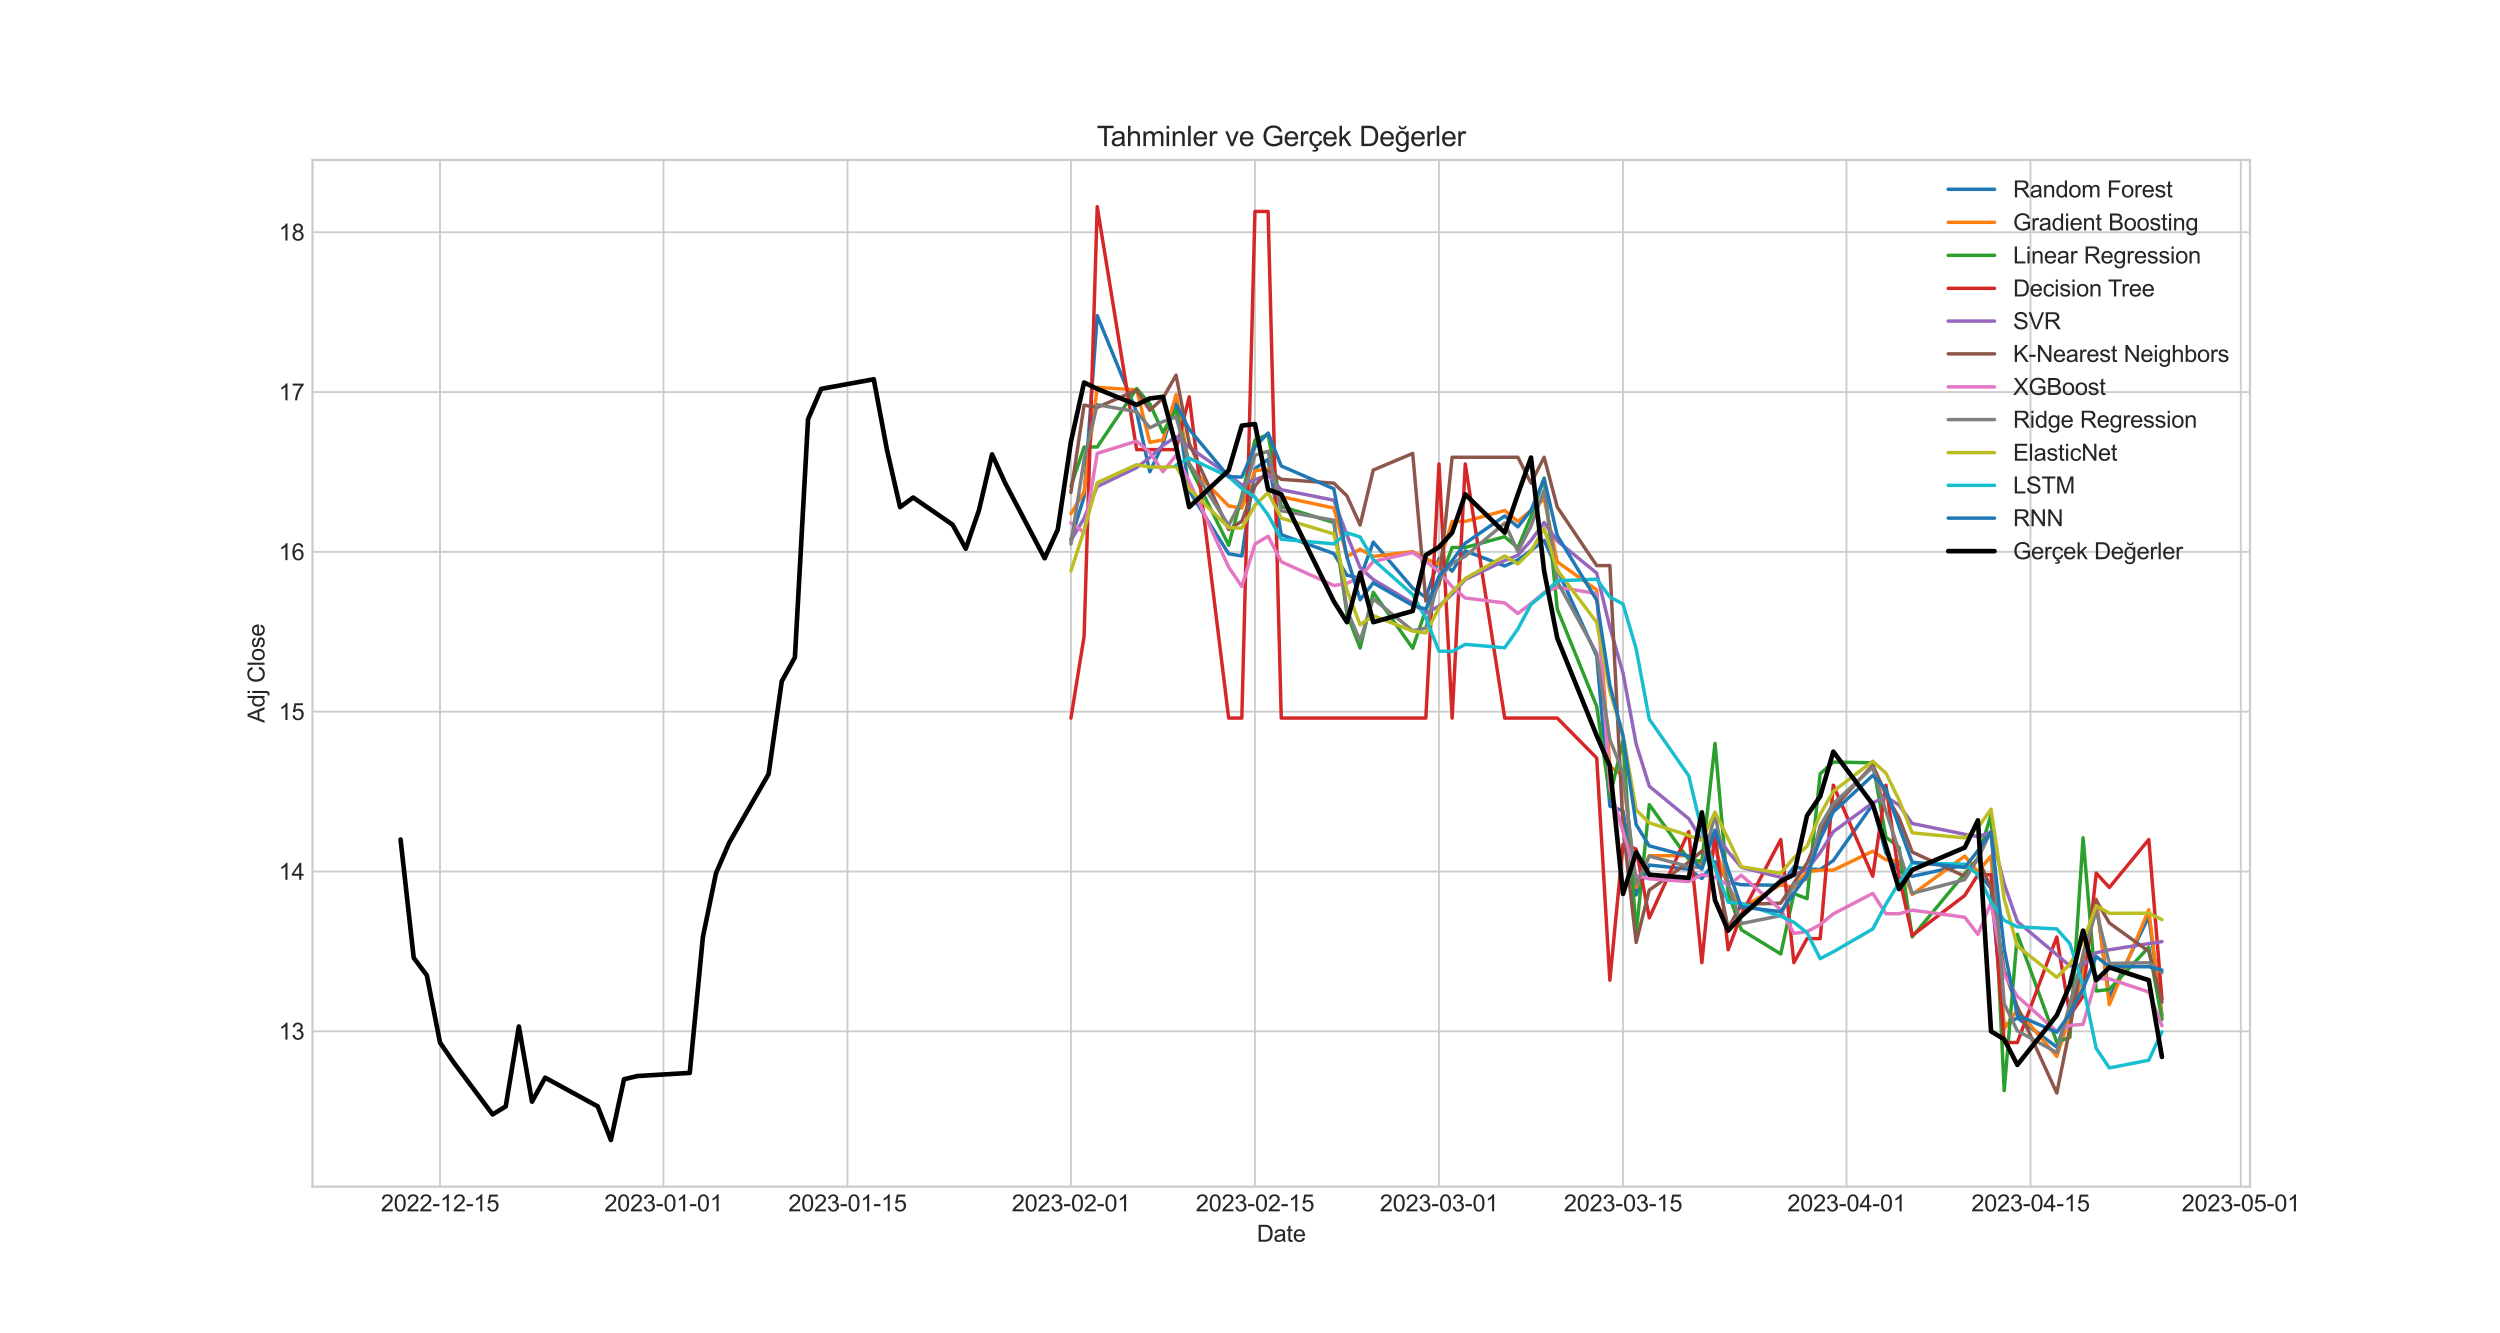 <?xml version="1.0" encoding="utf-8" standalone="no"?>
<!DOCTYPE svg PUBLIC "-//W3C//DTD SVG 1.1//EN"
  "http://www.w3.org/Graphics/SVG/1.1/DTD/svg11.dtd">
<svg xmlns:xlink="http://www.w3.org/1999/xlink" width="1080pt" height="576pt" viewBox="0 0 1080 576" xmlns="http://www.w3.org/2000/svg" version="1.1">
 <defs>
  <style type="text/css">*{stroke-linejoin: round; stroke-linecap: butt}</style>
 </defs>
 <g id="figure_1">
  <g id="patch_1">
   <path d="M 0 576 
L 1080 576 
L 1080 0 
L 0 0 
z
" style="fill: #ffffff"/>
  </g>
  <g id="axes_1">
   <g id="patch_2">
    <path d="M 135 512.64 
L 972 512.64 
L 972 69.12 
L 135 69.12 
z
" style="fill: #ffffff"/>
   </g>
   <g id="matplotlib.axis_1">
    <g id="xtick_1">
     <g id="line2d_1">
      <path d="M 190.081 512.64 
L 190.081 69.12 
" clip-path="url(#p64f320a0b6)" style="fill: none; stroke: #cccccc; stroke-width: 0.8; stroke-linecap: round"/>
     </g>
     <g id="line2d_2"/>
     <g id="text_1">
      <!-- 2022-12-15 -->
      <g style="fill: #262626" transform="translate(164.507 523.298) scale(0.1 -0.1)">
       <defs>
        <path id="ArialMT-32" d="M 3222 541 
L 3222 0 
L 194 0 
Q 188 203 259 391 
Q 375 700 629 1000 
Q 884 1300 1366 1694 
Q 2113 2306 2375 2664 
Q 2638 3022 2638 3341 
Q 2638 3675 2398 3904 
Q 2159 4134 1775 4134 
Q 1369 4134 1125 3890 
Q 881 3647 878 3216 
L 300 3275 
Q 359 3922 746 4261 
Q 1134 4600 1788 4600 
Q 2447 4600 2831 4234 
Q 3216 3869 3216 3328 
Q 3216 3053 3103 2787 
Q 2991 2522 2730 2228 
Q 2469 1934 1863 1422 
Q 1356 997 1212 845 
Q 1069 694 975 541 
L 3222 541 
z
" transform="scale(0.016)"/>
        <path id="ArialMT-30" d="M 266 2259 
Q 266 3072 433 3567 
Q 600 4063 929 4331 
Q 1259 4600 1759 4600 
Q 2128 4600 2406 4451 
Q 2684 4303 2865 4023 
Q 3047 3744 3150 3342 
Q 3253 2941 3253 2259 
Q 3253 1453 3087 958 
Q 2922 463 2592 192 
Q 2263 -78 1759 -78 
Q 1097 -78 719 397 
Q 266 969 266 2259 
z
M 844 2259 
Q 844 1131 1108 757 
Q 1372 384 1759 384 
Q 2147 384 2411 759 
Q 2675 1134 2675 2259 
Q 2675 3391 2411 3762 
Q 2147 4134 1753 4134 
Q 1366 4134 1134 3806 
Q 844 3388 844 2259 
z
" transform="scale(0.016)"/>
        <path id="ArialMT-2d" d="M 203 1375 
L 203 1941 
L 1931 1941 
L 1931 1375 
L 203 1375 
z
" transform="scale(0.016)"/>
        <path id="ArialMT-31" d="M 2384 0 
L 1822 0 
L 1822 3584 
Q 1619 3391 1289 3197 
Q 959 3003 697 2906 
L 697 3450 
Q 1169 3672 1522 3987 
Q 1875 4303 2022 4600 
L 2384 4600 
L 2384 0 
z
" transform="scale(0.016)"/>
        <path id="ArialMT-35" d="M 266 1200 
L 856 1250 
Q 922 819 1161 601 
Q 1400 384 1738 384 
Q 2144 384 2425 690 
Q 2706 997 2706 1503 
Q 2706 1984 2436 2262 
Q 2166 2541 1728 2541 
Q 1456 2541 1237 2417 
Q 1019 2294 894 2097 
L 366 2166 
L 809 4519 
L 3088 4519 
L 3088 3981 
L 1259 3981 
L 1013 2750 
Q 1425 3038 1878 3038 
Q 2478 3038 2890 2622 
Q 3303 2206 3303 1553 
Q 3303 931 2941 478 
Q 2500 -78 1738 -78 
Q 1113 -78 717 272 
Q 322 622 266 1200 
z
" transform="scale(0.016)"/>
       </defs>
       <use xlink:href="#ArialMT-32"/>
       <use xlink:href="#ArialMT-30" x="55.615"/>
       <use xlink:href="#ArialMT-32" x="111.23"/>
       <use xlink:href="#ArialMT-32" x="166.846"/>
       <use xlink:href="#ArialMT-2d" x="222.461"/>
       <use xlink:href="#ArialMT-31" x="255.762"/>
       <use xlink:href="#ArialMT-32" x="311.377"/>
       <use xlink:href="#ArialMT-2d" x="366.992"/>
       <use xlink:href="#ArialMT-31" x="400.293"/>
       <use xlink:href="#ArialMT-35" x="455.908"/>
      </g>
     </g>
    </g>
    <g id="xtick_2">
     <g id="line2d_3">
      <path d="M 286.614 512.64 
L 286.614 69.12 
" clip-path="url(#p64f320a0b6)" style="fill: none; stroke: #cccccc; stroke-width: 0.8; stroke-linecap: round"/>
     </g>
     <g id="line2d_4"/>
     <g id="text_2">
      <!-- 2023-01-01 -->
      <g style="fill: #262626" transform="translate(261.041 523.298) scale(0.1 -0.1)">
       <defs>
        <path id="ArialMT-33" d="M 269 1209 
L 831 1284 
Q 928 806 1161 595 
Q 1394 384 1728 384 
Q 2125 384 2398 659 
Q 2672 934 2672 1341 
Q 2672 1728 2419 1979 
Q 2166 2231 1775 2231 
Q 1616 2231 1378 2169 
L 1441 2663 
Q 1497 2656 1531 2656 
Q 1891 2656 2178 2843 
Q 2466 3031 2466 3422 
Q 2466 3731 2256 3934 
Q 2047 4138 1716 4138 
Q 1388 4138 1169 3931 
Q 950 3725 888 3313 
L 325 3413 
Q 428 3978 793 4289 
Q 1159 4600 1703 4600 
Q 2078 4600 2393 4439 
Q 2709 4278 2876 4000 
Q 3044 3722 3044 3409 
Q 3044 3113 2884 2869 
Q 2725 2625 2413 2481 
Q 2819 2388 3044 2092 
Q 3269 1797 3269 1353 
Q 3269 753 2831 336 
Q 2394 -81 1725 -81 
Q 1122 -81 723 278 
Q 325 638 269 1209 
z
" transform="scale(0.016)"/>
       </defs>
       <use xlink:href="#ArialMT-32"/>
       <use xlink:href="#ArialMT-30" x="55.615"/>
       <use xlink:href="#ArialMT-32" x="111.23"/>
       <use xlink:href="#ArialMT-33" x="166.846"/>
       <use xlink:href="#ArialMT-2d" x="222.461"/>
       <use xlink:href="#ArialMT-30" x="255.762"/>
       <use xlink:href="#ArialMT-31" x="311.377"/>
       <use xlink:href="#ArialMT-2d" x="366.992"/>
       <use xlink:href="#ArialMT-30" x="400.293"/>
       <use xlink:href="#ArialMT-31" x="455.908"/>
      </g>
     </g>
    </g>
    <g id="xtick_3">
     <g id="line2d_5">
      <path d="M 366.112 512.64 
L 366.112 69.12 
" clip-path="url(#p64f320a0b6)" style="fill: none; stroke: #cccccc; stroke-width: 0.8; stroke-linecap: round"/>
     </g>
     <g id="line2d_6"/>
     <g id="text_3">
      <!-- 2023-01-15 -->
      <g style="fill: #262626" transform="translate(340.539 523.298) scale(0.1 -0.1)">
       <use xlink:href="#ArialMT-32"/>
       <use xlink:href="#ArialMT-30" x="55.615"/>
       <use xlink:href="#ArialMT-32" x="111.23"/>
       <use xlink:href="#ArialMT-33" x="166.846"/>
       <use xlink:href="#ArialMT-2d" x="222.461"/>
       <use xlink:href="#ArialMT-30" x="255.762"/>
       <use xlink:href="#ArialMT-31" x="311.377"/>
       <use xlink:href="#ArialMT-2d" x="366.992"/>
       <use xlink:href="#ArialMT-31" x="400.293"/>
       <use xlink:href="#ArialMT-35" x="455.908"/>
      </g>
     </g>
    </g>
    <g id="xtick_4">
     <g id="line2d_7">
      <path d="M 462.645 512.64 
L 462.645 69.12 
" clip-path="url(#p64f320a0b6)" style="fill: none; stroke: #cccccc; stroke-width: 0.8; stroke-linecap: round"/>
     </g>
     <g id="line2d_8"/>
     <g id="text_4">
      <!-- 2023-02-01 -->
      <g style="fill: #262626" transform="translate(437.072 523.298) scale(0.1 -0.1)">
       <use xlink:href="#ArialMT-32"/>
       <use xlink:href="#ArialMT-30" x="55.615"/>
       <use xlink:href="#ArialMT-32" x="111.23"/>
       <use xlink:href="#ArialMT-33" x="166.846"/>
       <use xlink:href="#ArialMT-2d" x="222.461"/>
       <use xlink:href="#ArialMT-30" x="255.762"/>
       <use xlink:href="#ArialMT-32" x="311.377"/>
       <use xlink:href="#ArialMT-2d" x="366.992"/>
       <use xlink:href="#ArialMT-30" x="400.293"/>
       <use xlink:href="#ArialMT-31" x="455.908"/>
      </g>
     </g>
    </g>
    <g id="xtick_5">
     <g id="line2d_9">
      <path d="M 542.143 512.64 
L 542.143 69.12 
" clip-path="url(#p64f320a0b6)" style="fill: none; stroke: #cccccc; stroke-width: 0.8; stroke-linecap: round"/>
     </g>
     <g id="line2d_10"/>
     <g id="text_5">
      <!-- 2023-02-15 -->
      <g style="fill: #262626" transform="translate(516.57 523.298) scale(0.1 -0.1)">
       <use xlink:href="#ArialMT-32"/>
       <use xlink:href="#ArialMT-30" x="55.615"/>
       <use xlink:href="#ArialMT-32" x="111.23"/>
       <use xlink:href="#ArialMT-33" x="166.846"/>
       <use xlink:href="#ArialMT-2d" x="222.461"/>
       <use xlink:href="#ArialMT-30" x="255.762"/>
       <use xlink:href="#ArialMT-32" x="311.377"/>
       <use xlink:href="#ArialMT-2d" x="366.992"/>
       <use xlink:href="#ArialMT-31" x="400.293"/>
       <use xlink:href="#ArialMT-35" x="455.908"/>
      </g>
     </g>
    </g>
    <g id="xtick_6">
     <g id="line2d_11">
      <path d="M 621.641 512.64 
L 621.641 69.12 
" clip-path="url(#p64f320a0b6)" style="fill: none; stroke: #cccccc; stroke-width: 0.8; stroke-linecap: round"/>
     </g>
     <g id="line2d_12"/>
     <g id="text_6">
      <!-- 2023-03-01 -->
      <g style="fill: #262626" transform="translate(596.068 523.298) scale(0.1 -0.1)">
       <use xlink:href="#ArialMT-32"/>
       <use xlink:href="#ArialMT-30" x="55.615"/>
       <use xlink:href="#ArialMT-32" x="111.23"/>
       <use xlink:href="#ArialMT-33" x="166.846"/>
       <use xlink:href="#ArialMT-2d" x="222.461"/>
       <use xlink:href="#ArialMT-30" x="255.762"/>
       <use xlink:href="#ArialMT-33" x="311.377"/>
       <use xlink:href="#ArialMT-2d" x="366.992"/>
       <use xlink:href="#ArialMT-30" x="400.293"/>
       <use xlink:href="#ArialMT-31" x="455.908"/>
      </g>
     </g>
    </g>
    <g id="xtick_7">
     <g id="line2d_13">
      <path d="M 701.139 512.64 
L 701.139 69.12 
" clip-path="url(#p64f320a0b6)" style="fill: none; stroke: #cccccc; stroke-width: 0.8; stroke-linecap: round"/>
     </g>
     <g id="line2d_14"/>
     <g id="text_7">
      <!-- 2023-03-15 -->
      <g style="fill: #262626" transform="translate(675.566 523.298) scale(0.1 -0.1)">
       <use xlink:href="#ArialMT-32"/>
       <use xlink:href="#ArialMT-30" x="55.615"/>
       <use xlink:href="#ArialMT-32" x="111.23"/>
       <use xlink:href="#ArialMT-33" x="166.846"/>
       <use xlink:href="#ArialMT-2d" x="222.461"/>
       <use xlink:href="#ArialMT-30" x="255.762"/>
       <use xlink:href="#ArialMT-33" x="311.377"/>
       <use xlink:href="#ArialMT-2d" x="366.992"/>
       <use xlink:href="#ArialMT-31" x="400.293"/>
       <use xlink:href="#ArialMT-35" x="455.908"/>
      </g>
     </g>
    </g>
    <g id="xtick_8">
     <g id="line2d_15">
      <path d="M 797.672 512.64 
L 797.672 69.12 
" clip-path="url(#p64f320a0b6)" style="fill: none; stroke: #cccccc; stroke-width: 0.8; stroke-linecap: round"/>
     </g>
     <g id="line2d_16"/>
     <g id="text_8">
      <!-- 2023-04-01 -->
      <g style="fill: #262626" transform="translate(772.099 523.298) scale(0.1 -0.1)">
       <defs>
        <path id="ArialMT-34" d="M 2069 0 
L 2069 1097 
L 81 1097 
L 81 1613 
L 2172 4581 
L 2631 4581 
L 2631 1613 
L 3250 1613 
L 3250 1097 
L 2631 1097 
L 2631 0 
L 2069 0 
z
M 2069 1613 
L 2069 3678 
L 634 1613 
L 2069 1613 
z
" transform="scale(0.016)"/>
       </defs>
       <use xlink:href="#ArialMT-32"/>
       <use xlink:href="#ArialMT-30" x="55.615"/>
       <use xlink:href="#ArialMT-32" x="111.23"/>
       <use xlink:href="#ArialMT-33" x="166.846"/>
       <use xlink:href="#ArialMT-2d" x="222.461"/>
       <use xlink:href="#ArialMT-30" x="255.762"/>
       <use xlink:href="#ArialMT-34" x="311.377"/>
       <use xlink:href="#ArialMT-2d" x="366.992"/>
       <use xlink:href="#ArialMT-30" x="400.293"/>
       <use xlink:href="#ArialMT-31" x="455.908"/>
      </g>
     </g>
    </g>
    <g id="xtick_9">
     <g id="line2d_17">
      <path d="M 877.17 512.64 
L 877.17 69.12 
" clip-path="url(#p64f320a0b6)" style="fill: none; stroke: #cccccc; stroke-width: 0.8; stroke-linecap: round"/>
     </g>
     <g id="line2d_18"/>
     <g id="text_9">
      <!-- 2023-04-15 -->
      <g style="fill: #262626" transform="translate(851.597 523.298) scale(0.1 -0.1)">
       <use xlink:href="#ArialMT-32"/>
       <use xlink:href="#ArialMT-30" x="55.615"/>
       <use xlink:href="#ArialMT-32" x="111.23"/>
       <use xlink:href="#ArialMT-33" x="166.846"/>
       <use xlink:href="#ArialMT-2d" x="222.461"/>
       <use xlink:href="#ArialMT-30" x="255.762"/>
       <use xlink:href="#ArialMT-34" x="311.377"/>
       <use xlink:href="#ArialMT-2d" x="366.992"/>
       <use xlink:href="#ArialMT-31" x="400.293"/>
       <use xlink:href="#ArialMT-35" x="455.908"/>
      </g>
     </g>
    </g>
    <g id="xtick_10">
     <g id="line2d_19">
      <path d="M 968.025 512.64 
L 968.025 69.12 
" clip-path="url(#p64f320a0b6)" style="fill: none; stroke: #cccccc; stroke-width: 0.8; stroke-linecap: round"/>
     </g>
     <g id="line2d_20"/>
     <g id="text_10">
      <!-- 2023-05-01 -->
      <g style="fill: #262626" transform="translate(942.452 523.298) scale(0.1 -0.1)">
       <use xlink:href="#ArialMT-32"/>
       <use xlink:href="#ArialMT-30" x="55.615"/>
       <use xlink:href="#ArialMT-32" x="111.23"/>
       <use xlink:href="#ArialMT-33" x="166.846"/>
       <use xlink:href="#ArialMT-2d" x="222.461"/>
       <use xlink:href="#ArialMT-30" x="255.762"/>
       <use xlink:href="#ArialMT-35" x="311.377"/>
       <use xlink:href="#ArialMT-2d" x="366.992"/>
       <use xlink:href="#ArialMT-30" x="400.293"/>
       <use xlink:href="#ArialMT-31" x="455.908"/>
      </g>
     </g>
    </g>
    <g id="text_11">
     <!-- Date -->
     <g style="fill: #262626" transform="translate(542.939 536.443) scale(0.1 -0.1)">
      <defs>
       <path id="ArialMT-44" d="M 494 0 
L 494 4581 
L 2072 4581 
Q 2606 4581 2888 4516 
Q 3281 4425 3559 4188 
Q 3922 3881 4101 3404 
Q 4281 2928 4281 2316 
Q 4281 1794 4159 1391 
Q 4038 988 3847 723 
Q 3656 459 3429 307 
Q 3203 156 2883 78 
Q 2563 0 2147 0 
L 494 0 
z
M 1100 541 
L 2078 541 
Q 2531 541 2789 625 
Q 3047 709 3200 863 
Q 3416 1078 3536 1442 
Q 3656 1806 3656 2325 
Q 3656 3044 3420 3430 
Q 3184 3816 2847 3947 
Q 2603 4041 2063 4041 
L 1100 4041 
L 1100 541 
z
" transform="scale(0.016)"/>
       <path id="ArialMT-61" d="M 2588 409 
Q 2275 144 1986 34 
Q 1697 -75 1366 -75 
Q 819 -75 525 192 
Q 231 459 231 875 
Q 231 1119 342 1320 
Q 453 1522 633 1644 
Q 813 1766 1038 1828 
Q 1203 1872 1538 1913 
Q 2219 1994 2541 2106 
Q 2544 2222 2544 2253 
Q 2544 2597 2384 2738 
Q 2169 2928 1744 2928 
Q 1347 2928 1158 2789 
Q 969 2650 878 2297 
L 328 2372 
Q 403 2725 575 2942 
Q 747 3159 1072 3276 
Q 1397 3394 1825 3394 
Q 2250 3394 2515 3294 
Q 2781 3194 2906 3042 
Q 3031 2891 3081 2659 
Q 3109 2516 3109 2141 
L 3109 1391 
Q 3109 606 3145 398 
Q 3181 191 3288 0 
L 2700 0 
Q 2613 175 2588 409 
z
M 2541 1666 
Q 2234 1541 1622 1453 
Q 1275 1403 1131 1340 
Q 988 1278 909 1158 
Q 831 1038 831 891 
Q 831 666 1001 516 
Q 1172 366 1500 366 
Q 1825 366 2078 508 
Q 2331 650 2450 897 
Q 2541 1088 2541 1459 
L 2541 1666 
z
" transform="scale(0.016)"/>
       <path id="ArialMT-74" d="M 1650 503 
L 1731 6 
Q 1494 -44 1306 -44 
Q 1000 -44 831 53 
Q 663 150 594 308 
Q 525 466 525 972 
L 525 2881 
L 113 2881 
L 113 3319 
L 525 3319 
L 525 4141 
L 1084 4478 
L 1084 3319 
L 1650 3319 
L 1650 2881 
L 1084 2881 
L 1084 941 
Q 1084 700 1114 631 
Q 1144 563 1211 522 
Q 1278 481 1403 481 
Q 1497 481 1650 503 
z
" transform="scale(0.016)"/>
       <path id="ArialMT-65" d="M 2694 1069 
L 3275 997 
Q 3138 488 2766 206 
Q 2394 -75 1816 -75 
Q 1088 -75 661 373 
Q 234 822 234 1631 
Q 234 2469 665 2931 
Q 1097 3394 1784 3394 
Q 2450 3394 2872 2941 
Q 3294 2488 3294 1666 
Q 3294 1616 3291 1516 
L 816 1516 
Q 847 969 1125 678 
Q 1403 388 1819 388 
Q 2128 388 2347 550 
Q 2566 713 2694 1069 
z
M 847 1978 
L 2700 1978 
Q 2663 2397 2488 2606 
Q 2219 2931 1791 2931 
Q 1403 2931 1139 2672 
Q 875 2413 847 1978 
z
" transform="scale(0.016)"/>
      </defs>
      <use xlink:href="#ArialMT-44"/>
      <use xlink:href="#ArialMT-61" x="72.217"/>
      <use xlink:href="#ArialMT-74" x="127.832"/>
      <use xlink:href="#ArialMT-65" x="155.615"/>
     </g>
    </g>
   </g>
   <g id="matplotlib.axis_2">
    <g id="ytick_1">
     <g id="line2d_21">
      <path d="M 135 445.532 
L 972 445.532 
" clip-path="url(#p64f320a0b6)" style="fill: none; stroke: #cccccc; stroke-width: 0.8; stroke-linecap: round"/>
     </g>
     <g id="line2d_22"/>
     <g id="text_12">
      <!-- 13 -->
      <g style="fill: #262626" transform="translate(120.378 449.111) scale(0.1 -0.1)">
       <use xlink:href="#ArialMT-31"/>
       <use xlink:href="#ArialMT-33" x="55.615"/>
      </g>
     </g>
    </g>
    <g id="ytick_2">
     <g id="line2d_23">
      <path d="M 135 376.491 
L 972 376.491 
" clip-path="url(#p64f320a0b6)" style="fill: none; stroke: #cccccc; stroke-width: 0.8; stroke-linecap: round"/>
     </g>
     <g id="line2d_24"/>
     <g id="text_13">
      <!-- 14 -->
      <g style="fill: #262626" transform="translate(120.378 380.07) scale(0.1 -0.1)">
       <use xlink:href="#ArialMT-31"/>
       <use xlink:href="#ArialMT-34" x="55.615"/>
      </g>
     </g>
    </g>
    <g id="ytick_3">
     <g id="line2d_25">
      <path d="M 135 307.45 
L 972 307.45 
" clip-path="url(#p64f320a0b6)" style="fill: none; stroke: #cccccc; stroke-width: 0.8; stroke-linecap: round"/>
     </g>
     <g id="line2d_26"/>
     <g id="text_14">
      <!-- 15 -->
      <g style="fill: #262626" transform="translate(120.378 311.029) scale(0.1 -0.1)">
       <use xlink:href="#ArialMT-31"/>
       <use xlink:href="#ArialMT-35" x="55.615"/>
      </g>
     </g>
    </g>
    <g id="ytick_4">
     <g id="line2d_27">
      <path d="M 135 238.409 
L 972 238.409 
" clip-path="url(#p64f320a0b6)" style="fill: none; stroke: #cccccc; stroke-width: 0.8; stroke-linecap: round"/>
     </g>
     <g id="line2d_28"/>
     <g id="text_15">
      <!-- 16 -->
      <g style="fill: #262626" transform="translate(120.378 241.988) scale(0.1 -0.1)">
       <defs>
        <path id="ArialMT-36" d="M 3184 3459 
L 2625 3416 
Q 2550 3747 2413 3897 
Q 2184 4138 1850 4138 
Q 1581 4138 1378 3988 
Q 1113 3794 959 3422 
Q 806 3050 800 2363 
Q 1003 2672 1297 2822 
Q 1591 2972 1913 2972 
Q 2475 2972 2870 2558 
Q 3266 2144 3266 1488 
Q 3266 1056 3080 686 
Q 2894 316 2569 119 
Q 2244 -78 1831 -78 
Q 1128 -78 684 439 
Q 241 956 241 2144 
Q 241 3472 731 4075 
Q 1159 4600 1884 4600 
Q 2425 4600 2770 4297 
Q 3116 3994 3184 3459 
z
M 888 1484 
Q 888 1194 1011 928 
Q 1134 663 1356 523 
Q 1578 384 1822 384 
Q 2178 384 2434 671 
Q 2691 959 2691 1453 
Q 2691 1928 2437 2201 
Q 2184 2475 1800 2475 
Q 1419 2475 1153 2201 
Q 888 1928 888 1484 
z
" transform="scale(0.016)"/>
       </defs>
       <use xlink:href="#ArialMT-31"/>
       <use xlink:href="#ArialMT-36" x="55.615"/>
      </g>
     </g>
    </g>
    <g id="ytick_5">
     <g id="line2d_29">
      <path d="M 135 169.368 
L 972 169.368 
" clip-path="url(#p64f320a0b6)" style="fill: none; stroke: #cccccc; stroke-width: 0.8; stroke-linecap: round"/>
     </g>
     <g id="line2d_30"/>
     <g id="text_16">
      <!-- 17 -->
      <g style="fill: #262626" transform="translate(120.378 172.947) scale(0.1 -0.1)">
       <defs>
        <path id="ArialMT-37" d="M 303 3981 
L 303 4522 
L 3269 4522 
L 3269 4084 
Q 2831 3619 2401 2847 
Q 1972 2075 1738 1259 
Q 1569 684 1522 0 
L 944 0 
Q 953 541 1156 1306 
Q 1359 2072 1739 2783 
Q 2119 3494 2547 3981 
L 303 3981 
z
" transform="scale(0.016)"/>
       </defs>
       <use xlink:href="#ArialMT-31"/>
       <use xlink:href="#ArialMT-37" x="55.615"/>
      </g>
     </g>
    </g>
    <g id="ytick_6">
     <g id="line2d_31">
      <path d="M 135 100.327 
L 972 100.327 
" clip-path="url(#p64f320a0b6)" style="fill: none; stroke: #cccccc; stroke-width: 0.8; stroke-linecap: round"/>
     </g>
     <g id="line2d_32"/>
     <g id="text_17">
      <!-- 18 -->
      <g style="fill: #262626" transform="translate(120.378 103.905) scale(0.1 -0.1)">
       <defs>
        <path id="ArialMT-38" d="M 1131 2484 
Q 781 2613 612 2850 
Q 444 3088 444 3419 
Q 444 3919 803 4259 
Q 1163 4600 1759 4600 
Q 2359 4600 2725 4251 
Q 3091 3903 3091 3403 
Q 3091 3084 2923 2848 
Q 2756 2613 2416 2484 
Q 2838 2347 3058 2040 
Q 3278 1734 3278 1309 
Q 3278 722 2862 322 
Q 2447 -78 1769 -78 
Q 1091 -78 675 323 
Q 259 725 259 1325 
Q 259 1772 486 2073 
Q 713 2375 1131 2484 
z
M 1019 3438 
Q 1019 3113 1228 2906 
Q 1438 2700 1772 2700 
Q 2097 2700 2305 2904 
Q 2513 3109 2513 3406 
Q 2513 3716 2298 3927 
Q 2084 4138 1766 4138 
Q 1444 4138 1231 3931 
Q 1019 3725 1019 3438 
z
M 838 1322 
Q 838 1081 952 856 
Q 1066 631 1291 507 
Q 1516 384 1775 384 
Q 2178 384 2440 643 
Q 2703 903 2703 1303 
Q 2703 1709 2433 1975 
Q 2163 2241 1756 2241 
Q 1359 2241 1098 1978 
Q 838 1716 838 1322 
z
" transform="scale(0.016)"/>
       </defs>
       <use xlink:href="#ArialMT-31"/>
       <use xlink:href="#ArialMT-38" x="55.615"/>
      </g>
     </g>
    </g>
    <g id="text_18">
     <!-- Adj Close -->
     <g style="fill: #262626" transform="translate(114.273 312.278) rotate(-90) scale(0.1 -0.1)">
      <defs>
       <path id="ArialMT-41" d="M -9 0 
L 1750 4581 
L 2403 4581 
L 4278 0 
L 3588 0 
L 3053 1388 
L 1138 1388 
L 634 0 
L -9 0 
z
M 1313 1881 
L 2866 1881 
L 2388 3150 
Q 2169 3728 2063 4100 
Q 1975 3659 1816 3225 
L 1313 1881 
z
" transform="scale(0.016)"/>
       <path id="ArialMT-64" d="M 2575 0 
L 2575 419 
Q 2259 -75 1647 -75 
Q 1250 -75 917 144 
Q 584 363 401 755 
Q 219 1147 219 1656 
Q 219 2153 384 2558 
Q 550 2963 881 3178 
Q 1213 3394 1622 3394 
Q 1922 3394 2156 3267 
Q 2391 3141 2538 2938 
L 2538 4581 
L 3097 4581 
L 3097 0 
L 2575 0 
z
M 797 1656 
Q 797 1019 1065 703 
Q 1334 388 1700 388 
Q 2069 388 2326 689 
Q 2584 991 2584 1609 
Q 2584 2291 2321 2609 
Q 2059 2928 1675 2928 
Q 1300 2928 1048 2622 
Q 797 2316 797 1656 
z
" transform="scale(0.016)"/>
       <path id="ArialMT-6a" d="M 419 3928 
L 419 4581 
L 981 4581 
L 981 3928 
L 419 3928 
z
M -294 -1288 
L -188 -809 
Q -19 -853 78 -853 
Q 250 -853 334 -739 
Q 419 -625 419 -169 
L 419 3319 
L 981 3319 
L 981 -181 
Q 981 -794 822 -1034 
Q 619 -1347 147 -1347 
Q -81 -1347 -294 -1288 
z
" transform="scale(0.016)"/>
       <path id="ArialMT-20" transform="scale(0.016)"/>
       <path id="ArialMT-43" d="M 3763 1606 
L 4369 1453 
Q 4178 706 3683 314 
Q 3188 -78 2472 -78 
Q 1731 -78 1267 223 
Q 803 525 561 1097 
Q 319 1669 319 2325 
Q 319 3041 592 3573 
Q 866 4106 1370 4382 
Q 1875 4659 2481 4659 
Q 3169 4659 3637 4309 
Q 4106 3959 4291 3325 
L 3694 3184 
Q 3534 3684 3231 3912 
Q 2928 4141 2469 4141 
Q 1941 4141 1586 3887 
Q 1231 3634 1087 3207 
Q 944 2781 944 2328 
Q 944 1744 1114 1308 
Q 1284 872 1643 656 
Q 2003 441 2422 441 
Q 2931 441 3284 734 
Q 3638 1028 3763 1606 
z
" transform="scale(0.016)"/>
       <path id="ArialMT-6c" d="M 409 0 
L 409 4581 
L 972 4581 
L 972 0 
L 409 0 
z
" transform="scale(0.016)"/>
       <path id="ArialMT-6f" d="M 213 1659 
Q 213 2581 725 3025 
Q 1153 3394 1769 3394 
Q 2453 3394 2887 2945 
Q 3322 2497 3322 1706 
Q 3322 1066 3130 698 
Q 2938 331 2570 128 
Q 2203 -75 1769 -75 
Q 1072 -75 642 372 
Q 213 819 213 1659 
z
M 791 1659 
Q 791 1022 1069 705 
Q 1347 388 1769 388 
Q 2188 388 2466 706 
Q 2744 1025 2744 1678 
Q 2744 2294 2464 2611 
Q 2184 2928 1769 2928 
Q 1347 2928 1069 2612 
Q 791 2297 791 1659 
z
" transform="scale(0.016)"/>
       <path id="ArialMT-73" d="M 197 991 
L 753 1078 
Q 800 744 1014 566 
Q 1228 388 1613 388 
Q 2000 388 2187 545 
Q 2375 703 2375 916 
Q 2375 1106 2209 1216 
Q 2094 1291 1634 1406 
Q 1016 1563 777 1677 
Q 538 1791 414 1992 
Q 291 2194 291 2438 
Q 291 2659 392 2848 
Q 494 3038 669 3163 
Q 800 3259 1026 3326 
Q 1253 3394 1513 3394 
Q 1903 3394 2198 3281 
Q 2494 3169 2634 2976 
Q 2775 2784 2828 2463 
L 2278 2388 
Q 2241 2644 2061 2787 
Q 1881 2931 1553 2931 
Q 1166 2931 1000 2803 
Q 834 2675 834 2503 
Q 834 2394 903 2306 
Q 972 2216 1119 2156 
Q 1203 2125 1616 2013 
Q 2213 1853 2448 1751 
Q 2684 1650 2818 1456 
Q 2953 1263 2953 975 
Q 2953 694 2789 445 
Q 2625 197 2315 61 
Q 2006 -75 1616 -75 
Q 969 -75 630 194 
Q 291 463 197 991 
z
" transform="scale(0.016)"/>
      </defs>
      <use xlink:href="#ArialMT-41"/>
      <use xlink:href="#ArialMT-64" x="66.699"/>
      <use xlink:href="#ArialMT-6a" x="122.314"/>
      <use xlink:href="#ArialMT-20" x="144.531"/>
      <use xlink:href="#ArialMT-43" x="172.314"/>
      <use xlink:href="#ArialMT-6c" x="244.531"/>
      <use xlink:href="#ArialMT-6f" x="266.748"/>
      <use xlink:href="#ArialMT-73" x="322.363"/>
      <use xlink:href="#ArialMT-65" x="372.363"/>
     </g>
    </g>
   </g>
   <g id="line2d_33">
    <path d="M 462.645 233.037 
L 468.324 214.603 
L 474.002 136.352 
L 491.037 178.101 
L 496.716 203.805 
L 502.394 191.813 
L 508.073 172.875 
L 513.751 212.125 
L 530.786 239.223 
L 536.465 240.19 
L 542.143 202.431 
L 547.822 198.482 
L 553.5 230.987 
L 576.214 239.147 
L 581.892 248.516 
L 587.571 249.745 
L 593.249 234.204 
L 610.284 254.067 
L 615.963 258.099 
L 621.641 241.302 
L 627.32 246.742 
L 632.998 237.995 
L 650.033 244.505 
L 655.712 241.888 
L 661.39 237.815 
L 667.069 233.459 
L 672.747 245.955 
L 689.782 283.382 
L 695.461 348.212 
L 701.139 350.311 
L 706.818 386.612 
L 712.496 373.688 
L 729.531 375.504 
L 735.21 379.501 
L 740.888 372.273 
L 746.566 380.992 
L 752.245 382.208 
L 769.28 382.442 
L 774.959 374.579 
L 780.637 375.393 
L 786.315 375.628 
L 791.994 371.741 
L 809.029 347.535 
L 814.708 368.496 
L 820.386 376.311 
L 826.064 378.576 
L 848.778 373.66 
L 854.457 376.995 
L 860.135 383.775 
L 865.813 443.15 
L 871.492 439.726 
L 888.527 452.326 
L 894.206 436.08 
L 899.884 415.782 
L 905.562 389.512 
L 911.241 431.033 
L 928.276 395.981 
L 933.955 438.303 
" clip-path="url(#p64f320a0b6)" style="fill: none; stroke: #1f77b4; stroke-width: 1.5; stroke-linecap: round"/>
   </g>
   <g id="line2d_34">
    <path d="M 462.645 221.897 
L 468.324 212.553 
L 474.002 167.355 
L 491.037 168.408 
L 496.716 191.098 
L 502.394 190.046 
L 508.073 170.513 
L 513.751 201.237 
L 530.786 218.59 
L 536.465 219.487 
L 542.143 203.39 
L 547.822 202.492 
L 553.5 214.581 
L 576.214 219.487 
L 581.892 240.408 
L 587.571 237.25 
L 593.249 240.408 
L 610.284 238.303 
L 615.963 241.46 
L 621.641 243.756 
L 627.32 225.245 
L 632.998 225.245 
L 650.033 220.54 
L 655.712 225.245 
L 661.39 220.54 
L 667.069 215.478 
L 672.747 242.703 
L 689.782 254.878 
L 695.461 331.149 
L 701.139 335.121 
L 706.818 383.345 
L 712.496 369.65 
L 729.531 369.65 
L 735.21 373.396 
L 740.888 366.52 
L 746.566 382.766 
L 752.245 392.402 
L 769.28 382.161 
L 774.959 383.458 
L 780.637 376.611 
L 786.315 375.89 
L 791.994 375.89 
L 809.029 367.732 
L 814.708 371.394 
L 820.386 372.115 
L 826.064 386.475 
L 848.778 369.82 
L 854.457 376.611 
L 860.135 369.82 
L 865.813 444.469 
L 871.492 436.223 
L 888.527 456.391 
L 894.206 439.117 
L 899.884 421.366 
L 905.562 388.381 
L 911.241 434.003 
L 928.276 393.019 
L 933.955 439.456 
" clip-path="url(#p64f320a0b6)" style="fill: none; stroke: #ff7f0e; stroke-width: 1.5; stroke-linecap: round"/>
   </g>
   <g id="line2d_35">
    <path d="M 462.645 210.083 
L 468.324 193.158 
L 474.002 193.094 
L 491.037 167.864 
L 496.716 174.442 
L 502.394 186.771 
L 508.073 176.985 
L 513.751 201.027 
L 530.786 235.543 
L 536.465 214.279 
L 542.143 190.153 
L 547.822 187.634 
L 553.5 218.762 
L 576.214 225.741 
L 581.892 265.263 
L 587.571 279.923 
L 593.249 255.895 
L 610.284 280.039 
L 615.963 263.359 
L 621.641 251.797 
L 627.32 236.534 
L 632.998 236.518 
L 650.033 231.835 
L 655.712 236.669 
L 661.39 223.136 
L 667.069 206.507 
L 672.747 263.111 
L 689.782 305.195 
L 695.461 344.229 
L 701.139 319.994 
L 706.818 403.274 
L 712.496 347.587 
L 729.531 371.318 
L 735.21 372.072 
L 740.888 321.154 
L 746.566 385.784 
L 752.245 401.664 
L 769.28 412.115 
L 774.959 386.015 
L 780.637 388.219 
L 786.315 334.281 
L 791.994 329.206 
L 809.029 329.536 
L 814.708 361.661 
L 820.386 366.047 
L 826.064 404.721 
L 848.778 377.338 
L 854.457 370.838 
L 860.135 351.914 
L 865.813 471.147 
L 871.492 403.583 
L 888.527 450.225 
L 894.206 448.115 
L 899.884 361.933 
L 905.562 428.128 
L 911.241 427.411 
L 928.276 409.193 
L 933.955 440.417 
" clip-path="url(#p64f320a0b6)" style="fill: none; stroke: #2ca02c; stroke-width: 1.5; stroke-linecap: round"/>
   </g>
   <g id="line2d_36">
    <path d="M 462.645 310.211 
L 468.324 275.001 
L 474.002 89.28 
L 491.037 194.222 
L 496.716 194.222 
L 502.394 194.222 
L 508.073 194.222 
L 513.751 171.439 
L 530.786 310.211 
L 536.465 310.211 
L 542.143 91.351 
L 547.822 91.351 
L 553.5 310.211 
L 576.214 310.211 
L 581.892 310.211 
L 587.571 310.211 
L 593.249 310.211 
L 610.284 310.211 
L 615.963 310.211 
L 621.641 200.436 
L 627.32 310.211 
L 632.998 200.436 
L 650.033 310.211 
L 655.712 310.211 
L 661.39 310.211 
L 667.069 310.211 
L 672.747 310.211 
L 689.782 327.472 
L 695.461 423.439 
L 701.139 364.754 
L 706.818 366.825 
L 712.496 396.513 
L 729.531 359.231 
L 735.21 415.844 
L 740.888 359.231 
L 746.566 410.321 
L 752.245 395.132 
L 769.28 362.683 
L 774.959 415.844 
L 780.637 405.488 
L 786.315 405.488 
L 791.994 339.209 
L 809.029 378.562 
L 814.708 339.209 
L 820.386 378.562 
L 826.064 404.107 
L 848.778 386.847 
L 854.457 377.872 
L 860.135 377.872 
L 865.813 450.365 
L 871.492 450.365 
L 888.527 404.798 
L 894.206 438.628 
L 899.884 430.343 
L 905.562 377.181 
L 911.241 383.395 
L 928.276 362.683 
L 933.955 431.724 
" clip-path="url(#p64f320a0b6)" style="fill: none; stroke: #d62728; stroke-width: 1.5; stroke-linecap: round"/>
   </g>
   <g id="line2d_37">
    <path d="M 462.645 233.44 
L 468.324 223.915 
L 474.002 210.19 
L 491.037 202.013 
L 496.716 197.647 
L 502.394 192.43 
L 508.073 188.597 
L 513.751 193.201 
L 530.786 205.201 
L 536.465 209.553 
L 542.143 207.199 
L 547.822 205.175 
L 553.5 211.549 
L 576.214 216.109 
L 581.892 231.194 
L 587.571 245.182 
L 593.249 250.35 
L 610.284 260.604 
L 615.963 264.88 
L 621.641 261.831 
L 627.32 256.696 
L 632.998 250.334 
L 650.033 242.173 
L 655.712 239.886 
L 661.39 233.483 
L 667.069 225.737 
L 672.747 233.702 
L 689.782 247.582 
L 695.461 270.966 
L 701.139 290.766 
L 706.818 321.362 
L 712.496 339.648 
L 729.531 353.684 
L 735.21 362.917 
L 740.888 359.676 
L 746.566 367.933 
L 752.245 374.669 
L 769.28 379.005 
L 774.959 377.787 
L 780.637 375.636 
L 786.315 368.336 
L 791.994 359.3 
L 809.029 346.821 
L 814.708 344.182 
L 820.386 347.815 
L 826.064 355.741 
L 848.778 360.421 
L 854.457 361.364 
L 860.135 359.606 
L 865.813 381.844 
L 871.492 398.109 
L 888.527 412.443 
L 894.206 417.252 
L 899.884 416.925 
L 905.562 411.569 
L 911.241 410.283 
L 928.276 407.642 
L 933.955 406.776 
" clip-path="url(#p64f320a0b6)" style="fill: none; stroke: #9467bd; stroke-width: 1.5; stroke-linecap: round"/>
   </g>
   <g id="line2d_38">
    <path d="M 462.645 212.725 
L 468.324 175.029 
L 474.002 175.996 
L 491.037 168.539 
L 496.716 177.238 
L 502.394 171.991 
L 508.073 162.049 
L 513.751 191.599 
L 530.786 228.743 
L 536.465 225.153 
L 542.143 209.964 
L 547.822 203.198 
L 553.5 207.064 
L 576.214 208.721 
L 581.892 214.244 
L 587.571 226.81 
L 593.249 203.06 
L 610.284 195.879 
L 615.963 259.673 
L 621.641 252.493 
L 627.32 197.536 
L 632.998 197.536 
L 650.033 197.536 
L 655.712 197.536 
L 661.39 208.721 
L 667.069 197.536 
L 672.747 219.077 
L 689.782 244.346 
L 695.461 244.346 
L 701.139 357.298 
L 706.818 407.145 
L 712.496 384.5 
L 729.531 372.487 
L 735.21 367.654 
L 740.888 373.591 
L 746.566 400.931 
L 752.245 390.713 
L 769.28 390.161 
L 774.959 381.462 
L 780.637 372.901 
L 786.315 359.507 
L 791.994 349.151 
L 809.029 330.51 
L 814.708 343.213 
L 820.386 353.293 
L 826.064 368.068 
L 848.778 378.562 
L 854.457 370.83 
L 860.135 383.671 
L 865.813 419.296 
L 871.492 434.9 
L 888.527 472.182 
L 894.206 444.151 
L 899.884 412.254 
L 905.562 388.918 
L 911.241 398.722 
L 928.276 411.011 
L 933.955 432.967 
" clip-path="url(#p64f320a0b6)" style="fill: none; stroke: #8c564b; stroke-width: 1.5; stroke-linecap: round"/>
   </g>
   <g id="line2d_39">
    <path d="M 462.645 225.857 
L 468.324 230.033 
L 474.002 195.852 
L 491.037 190.572 
L 496.716 195.45 
L 502.394 203.767 
L 508.073 196.648 
L 513.751 208.015 
L 530.786 244.999 
L 536.465 253.351 
L 542.143 235.063 
L 547.822 231.629 
L 553.5 242.673 
L 576.214 252.94 
L 581.892 252.031 
L 587.571 249.262 
L 593.249 242.572 
L 610.284 238.701 
L 615.963 242.498 
L 621.641 246.94 
L 627.32 253.429 
L 632.998 258.346 
L 650.033 260.462 
L 655.712 265.037 
L 661.39 260.732 
L 667.069 255.941 
L 672.747 253.671 
L 689.782 256.409 
L 695.461 340.412 
L 701.139 359.19 
L 706.818 378.116 
L 712.496 379.659 
L 729.531 380.849 
L 735.21 377.821 
L 740.888 378.975 
L 746.566 382.39 
L 752.245 378.113 
L 769.28 393.059 
L 774.959 403.19 
L 780.637 402.466 
L 786.315 399.444 
L 791.994 394.781 
L 809.029 385.948 
L 814.708 394.738 
L 820.386 394.738 
L 826.064 393.181 
L 848.778 396.247 
L 854.457 403.614 
L 860.135 389.985 
L 865.813 421.067 
L 871.492 430.393 
L 888.527 445.624 
L 894.206 442.997 
L 899.884 442.503 
L 905.562 422.8 
L 911.241 422.872 
L 928.276 428.536 
L 933.955 443.131 
" clip-path="url(#p64f320a0b6)" style="fill: none; stroke: #e377c2; stroke-width: 1.5; stroke-linecap: round"/>
   </g>
   <g id="line2d_40">
    <path d="M 462.645 235.02 
L 468.324 198.577 
L 474.002 174.844 
L 491.037 177.857 
L 496.716 184.804 
L 502.394 182.112 
L 508.073 180.091 
L 513.751 200.193 
L 530.786 226.968 
L 536.465 215.784 
L 542.143 196.636 
L 547.822 194.968 
L 553.5 220.655 
L 576.214 224.757 
L 581.892 263.609 
L 587.571 276.833 
L 593.249 258.72 
L 610.284 272.438 
L 615.963 271.364 
L 621.641 249.785 
L 627.32 243.43 
L 632.998 240.28 
L 650.033 225.977 
L 655.712 238.246 
L 661.39 227.265 
L 667.069 211.81 
L 672.747 251.232 
L 689.782 282.287 
L 695.461 319.491 
L 701.139 333.76 
L 706.818 382.105 
L 712.496 369.863 
L 729.531 374.376 
L 735.21 374.818 
L 740.888 351.687 
L 746.566 381.936 
L 752.245 398.975 
L 769.28 395.535 
L 774.959 381.914 
L 780.637 379.629 
L 786.315 356.759 
L 791.994 347.13 
L 809.029 331.465 
L 814.708 350.397 
L 820.386 367.69 
L 826.064 385.927 
L 848.778 379.996 
L 854.457 370.998 
L 860.135 358.988 
L 865.813 433.608 
L 871.492 445.29 
L 888.527 454.689 
L 894.206 433.489 
L 899.884 412.822 
L 905.562 393.367 
L 911.241 416.189 
L 928.276 415.9 
L 933.955 420.101 
" clip-path="url(#p64f320a0b6)" style="fill: none; stroke: #7f7f7f; stroke-width: 1.5; stroke-linecap: round"/>
   </g>
   <g id="line2d_41">
    <path d="M 462.645 246.605 
L 468.324 229.254 
L 474.002 208.52 
L 491.037 200.734 
L 496.716 201.752 
L 502.394 201.823 
L 508.073 201.529 
L 513.751 211.163 
L 530.786 227.921 
L 536.465 228.159 
L 542.143 218.294 
L 547.822 212.779 
L 553.5 223.832 
L 576.214 230.656 
L 581.892 254.942 
L 587.571 269.907 
L 593.249 265.956 
L 610.284 272.66 
L 615.963 273.446 
L 621.641 262.68 
L 627.32 255.69 
L 632.998 249.911 
L 650.033 240.19 
L 655.712 243.631 
L 661.39 238.09 
L 667.069 228.241 
L 672.747 246.295 
L 689.782 268.893 
L 695.461 298.716 
L 701.139 317.318 
L 706.818 349.844 
L 712.496 355.478 
L 729.531 360.932 
L 735.21 363.043 
L 740.888 350.778 
L 746.566 362.405 
L 752.245 374.441 
L 769.28 377.245 
L 774.959 370.568 
L 780.637 365.624 
L 786.315 351.789 
L 791.994 341.852 
L 809.029 328.849 
L 814.708 334.031 
L 820.386 345.576 
L 826.064 359.799 
L 848.778 361.961 
L 854.457 357.54 
L 860.135 349.565 
L 865.813 388.23 
L 871.492 408.731 
L 888.527 422.207 
L 894.206 416.471 
L 899.884 406.683 
L 905.562 391.272 
L 911.241 394.556 
L 928.276 394.494 
L 933.955 397.292 
" clip-path="url(#p64f320a0b6)" style="fill: none; stroke: #bcbd22; stroke-width: 1.5; stroke-linecap: round"/>
   </g>
   <g id="line2d_42">
    <path d="M 508.073 200.945 
L 513.751 197.91 
L 530.786 205.917 
L 536.465 211.003 
L 542.143 214.72 
L 547.822 222.462 
L 553.5 232.97 
L 576.214 234.945 
L 581.892 230.166 
L 587.571 231.963 
L 593.249 241.781 
L 610.284 256.875 
L 615.963 267.022 
L 621.641 281.281 
L 627.32 281.437 
L 632.998 278.359 
L 650.033 279.842 
L 655.712 271.724 
L 661.39 261.127 
L 667.069 256.43 
L 672.747 250.906 
L 689.782 250.206 
L 695.461 257.932 
L 701.139 260.936 
L 706.818 280.273 
L 712.496 310.696 
L 729.531 335.124 
L 735.21 359.016 
L 740.888 375.012 
L 746.566 389.754 
L 752.245 390.291 
L 769.28 395.76 
L 774.959 398.438 
L 780.637 402.906 
L 786.315 414.13 
L 791.994 411.176 
L 809.029 401.311 
L 814.708 390.636 
L 820.386 381.322 
L 826.064 372.837 
L 848.778 373.328 
L 854.457 377.755 
L 860.135 389.711 
L 865.813 397.566 
L 871.492 400.381 
L 888.527 401.292 
L 894.206 407.686 
L 899.884 425.742 
L 905.562 452.897 
L 911.241 461.34 
L 928.276 458.006 
L 933.955 445.749 
" clip-path="url(#p64f320a0b6)" style="fill: none; stroke: #17becf; stroke-width: 1.5; stroke-linecap: round"/>
   </g>
   <g id="line2d_43">
    <path d="M 508.073 174.724 
L 513.751 185.448 
L 530.786 205.946 
L 536.465 206.079 
L 542.143 193.061 
L 547.822 187.053 
L 553.5 201.314 
L 576.214 211.16 
L 581.892 240.735 
L 587.571 259.118 
L 593.249 251.79 
L 610.284 261.558 
L 615.963 263.132 
L 621.641 248.926 
L 627.32 242.242 
L 632.998 234.663 
L 650.033 222.895 
L 655.712 227.611 
L 661.39 220.426 
L 667.069 206.809 
L 672.747 231.377 
L 689.782 259.261 
L 695.461 295.989 
L 701.139 318.09 
L 706.818 356.231 
L 712.496 365.421 
L 729.531 369.932 
L 735.21 375.475 
L 740.888 358.628 
L 746.566 375.694 
L 752.245 391.821 
L 769.28 393.807 
L 774.959 385.826 
L 780.637 378.038 
L 786.315 362.514 
L 791.994 350.77 
L 809.029 334.972 
L 814.708 340.837 
L 820.386 357.103 
L 826.064 372.446 
L 848.778 374.747 
L 854.457 367.488 
L 860.135 359.455 
L 865.813 409.981 
L 871.492 438.584 
L 888.527 445.922 
L 894.206 437.942 
L 899.884 427.003 
L 905.562 413.209 
L 911.241 417.617 
L 928.276 417.616 
L 933.955 419.086 
" clip-path="url(#p64f320a0b6)" style="fill: none; stroke: #1f77b4; stroke-width: 1.5; stroke-linecap: round"/>
   </g>
   <g id="line2d_44">
    <path d="M 173.045 362.683 
L 178.724 413.773 
L 184.402 421.368 
L 190.081 450.365 
L 195.759 458.65 
L 212.794 481.433 
L 218.473 477.981 
L 224.151 443.461 
L 229.83 475.91 
L 235.508 465.554 
L 258.222 477.981 
L 263.9 492.48 
L 269.579 466.244 
L 275.257 464.864 
L 297.971 463.483 
L 303.649 404.798 
L 309.328 377.181 
L 315.006 364.064 
L 332.041 334.376 
L 337.72 294.332 
L 343.398 283.976 
L 349.077 181.105 
L 354.755 167.987 
L 377.469 163.844 
L 383.147 194.222 
L 388.826 219.077 
L 394.504 214.935 
L 411.539 226.672 
L 417.218 237.028 
L 422.896 220.458 
L 428.575 196.294 
L 434.253 208.721 
L 451.288 241.17 
L 456.967 228.743 
L 462.645 190.77 
L 468.324 165.225 
L 474.002 167.987 
L 491.037 174.891 
L 496.716 172.129 
L 502.394 171.439 
L 508.073 192.842 
L 513.751 219.077 
L 530.786 203.198 
L 536.465 183.866 
L 542.143 183.176 
L 547.822 211.483 
L 553.5 213.554 
L 576.214 259.812 
L 581.892 268.787 
L 587.571 247.384 
L 593.249 268.787 
L 610.284 263.954 
L 615.963 239.79 
L 621.641 236.337 
L 627.32 230.124 
L 632.998 213.554 
L 650.033 230.124 
L 655.712 213.554 
L 661.39 197.674 
L 667.069 246.694 
L 672.747 275.691 
L 689.782 317.806 
L 695.461 330.924 
L 701.139 386.157 
L 706.818 368.206 
L 712.496 377.872 
L 729.531 379.253 
L 735.21 350.946 
L 740.888 388.918 
L 746.566 402.036 
L 752.245 395.822 
L 769.28 380.633 
L 774.959 377.872 
L 780.637 352.327 
L 786.315 344.042 
L 791.994 324.71 
L 809.029 347.494 
L 814.708 365.444 
L 820.386 384.085 
L 826.064 375.801 
L 848.778 366.135 
L 854.457 354.398 
L 860.135 445.532 
L 865.813 448.984 
L 871.492 460.031 
L 888.527 438.628 
L 894.206 425.51 
L 899.884 402.036 
L 905.562 423.439 
L 911.241 417.916 
L 928.276 423.439 
L 933.955 456.579 
" clip-path="url(#p64f320a0b6)" style="fill: none; stroke: #000000; stroke-width: 2; stroke-linecap: round"/>
   </g>
   <g id="patch_3">
    <path d="M 135 512.64 
L 135 69.12 
" style="fill: none; stroke: #cccccc; stroke-linejoin: miter; stroke-linecap: square"/>
   </g>
   <g id="patch_4">
    <path d="M 972 512.64 
L 972 69.12 
" style="fill: none; stroke: #cccccc; stroke-linejoin: miter; stroke-linecap: square"/>
   </g>
   <g id="patch_5">
    <path d="M 135 512.64 
L 972 512.64 
" style="fill: none; stroke: #cccccc; stroke-linejoin: miter; stroke-linecap: square"/>
   </g>
   <g id="patch_6">
    <path d="M 135 69.12 
L 972 69.12 
" style="fill: none; stroke: #cccccc; stroke-linejoin: miter; stroke-linecap: square"/>
   </g>
   <g id="text_19">
    <!-- Tahminler ve Gerçek Değerler -->
    <g style="fill: #262626" transform="translate(473.812 63.12) scale(0.12 -0.12)">
     <defs>
      <path id="ArialMT-54" d="M 1659 0 
L 1659 4041 
L 150 4041 
L 150 4581 
L 3781 4581 
L 3781 4041 
L 2266 4041 
L 2266 0 
L 1659 0 
z
" transform="scale(0.016)"/>
      <path id="ArialMT-68" d="M 422 0 
L 422 4581 
L 984 4581 
L 984 2938 
Q 1378 3394 1978 3394 
Q 2347 3394 2619 3248 
Q 2891 3103 3008 2847 
Q 3125 2591 3125 2103 
L 3125 0 
L 2563 0 
L 2563 2103 
Q 2563 2525 2380 2717 
Q 2197 2909 1863 2909 
Q 1613 2909 1392 2779 
Q 1172 2650 1078 2428 
Q 984 2206 984 1816 
L 984 0 
L 422 0 
z
" transform="scale(0.016)"/>
      <path id="ArialMT-6d" d="M 422 0 
L 422 3319 
L 925 3319 
L 925 2853 
Q 1081 3097 1340 3245 
Q 1600 3394 1931 3394 
Q 2300 3394 2536 3241 
Q 2772 3088 2869 2813 
Q 3263 3394 3894 3394 
Q 4388 3394 4653 3120 
Q 4919 2847 4919 2278 
L 4919 0 
L 4359 0 
L 4359 2091 
Q 4359 2428 4304 2576 
Q 4250 2725 4106 2815 
Q 3963 2906 3769 2906 
Q 3419 2906 3187 2673 
Q 2956 2441 2956 1928 
L 2956 0 
L 2394 0 
L 2394 2156 
Q 2394 2531 2256 2718 
Q 2119 2906 1806 2906 
Q 1569 2906 1367 2781 
Q 1166 2656 1075 2415 
Q 984 2175 984 1722 
L 984 0 
L 422 0 
z
" transform="scale(0.016)"/>
      <path id="ArialMT-69" d="M 425 3934 
L 425 4581 
L 988 4581 
L 988 3934 
L 425 3934 
z
M 425 0 
L 425 3319 
L 988 3319 
L 988 0 
L 425 0 
z
" transform="scale(0.016)"/>
      <path id="ArialMT-6e" d="M 422 0 
L 422 3319 
L 928 3319 
L 928 2847 
Q 1294 3394 1984 3394 
Q 2284 3394 2536 3286 
Q 2788 3178 2913 3003 
Q 3038 2828 3088 2588 
Q 3119 2431 3119 2041 
L 3119 0 
L 2556 0 
L 2556 2019 
Q 2556 2363 2490 2533 
Q 2425 2703 2258 2804 
Q 2091 2906 1866 2906 
Q 1506 2906 1245 2678 
Q 984 2450 984 1813 
L 984 0 
L 422 0 
z
" transform="scale(0.016)"/>
      <path id="ArialMT-72" d="M 416 0 
L 416 3319 
L 922 3319 
L 922 2816 
Q 1116 3169 1280 3281 
Q 1444 3394 1641 3394 
Q 1925 3394 2219 3213 
L 2025 2691 
Q 1819 2813 1613 2813 
Q 1428 2813 1281 2702 
Q 1134 2591 1072 2394 
Q 978 2094 978 1738 
L 978 0 
L 416 0 
z
" transform="scale(0.016)"/>
      <path id="ArialMT-76" d="M 1344 0 
L 81 3319 
L 675 3319 
L 1388 1331 
Q 1503 1009 1600 663 
Q 1675 925 1809 1294 
L 2547 3319 
L 3125 3319 
L 1869 0 
L 1344 0 
z
" transform="scale(0.016)"/>
      <path id="ArialMT-47" d="M 2638 1797 
L 2638 2334 
L 4578 2338 
L 4578 638 
Q 4131 281 3656 101 
Q 3181 -78 2681 -78 
Q 2006 -78 1454 211 
Q 903 500 622 1047 
Q 341 1594 341 2269 
Q 341 2938 620 3517 
Q 900 4097 1425 4378 
Q 1950 4659 2634 4659 
Q 3131 4659 3532 4498 
Q 3934 4338 4162 4050 
Q 4391 3763 4509 3300 
L 3963 3150 
Q 3859 3500 3706 3700 
Q 3553 3900 3268 4020 
Q 2984 4141 2638 4141 
Q 2222 4141 1919 4014 
Q 1616 3888 1430 3681 
Q 1244 3475 1141 3228 
Q 966 2803 966 2306 
Q 966 1694 1177 1281 
Q 1388 869 1791 669 
Q 2194 469 2647 469 
Q 3041 469 3416 620 
Q 3791 772 3984 944 
L 3984 1797 
L 2638 1797 
z
" transform="scale(0.016)"/>
      <path id="ArialMT-e7" d="M 2588 1216 
L 3141 1144 
Q 3050 572 2676 248 
Q 2303 -75 1759 -75 
Q 1078 -75 664 370 
Q 250 816 250 1647 
Q 250 2184 428 2587 
Q 606 2991 970 3192 
Q 1334 3394 1763 3394 
Q 2303 3394 2647 3120 
Q 2991 2847 3088 2344 
L 2541 2259 
Q 2463 2594 2264 2762 
Q 2066 2931 1784 2931 
Q 1359 2931 1093 2626 
Q 828 2322 828 1663 
Q 828 994 1084 691 
Q 1341 388 1753 388 
Q 2084 388 2306 591 
Q 2528 794 2588 1216 
z
M 1283 -417 
L 1446 136 
L 1864 136 
L 1761 -199 
Q 2027 -230 2161 -362 
Q 2296 -495 2296 -658 
Q 2296 -892 2071 -1072 
Q 1846 -1252 1392 -1252 
Q 1136 -1252 942 -1214 
L 977 -849 
Q 1177 -861 1271 -861 
Q 1564 -861 1683 -780 
Q 1774 -717 1774 -627 
Q 1774 -570 1738 -526 
Q 1702 -483 1605 -451 
Q 1508 -420 1283 -417 
z
" transform="scale(0.016)"/>
      <path id="ArialMT-6b" d="M 425 0 
L 425 4581 
L 988 4581 
L 988 1969 
L 2319 3319 
L 3047 3319 
L 1778 2088 
L 3175 0 
L 2481 0 
L 1384 1697 
L 988 1316 
L 988 0 
L 425 0 
z
" transform="scale(0.016)"/>
      <path id="ArialMT-11f" d="M 319 -275 
L 866 -356 
Q 900 -609 1056 -725 
Q 1266 -881 1628 -881 
Q 2019 -881 2231 -725 
Q 2444 -569 2519 -288 
Q 2563 -116 2559 434 
Q 2191 0 1641 0 
Q 956 0 581 494 
Q 206 988 206 1678 
Q 206 2153 378 2554 
Q 550 2956 876 3175 
Q 1203 3394 1644 3394 
Q 2231 3394 2613 2919 
L 2613 3319 
L 3131 3319 
L 3131 450 
Q 3131 -325 2973 -648 
Q 2816 -972 2473 -1159 
Q 2131 -1347 1631 -1347 
Q 1038 -1347 672 -1080 
Q 306 -813 319 -275 
z
M 784 1719 
Q 784 1066 1043 766 
Q 1303 466 1694 466 
Q 2081 466 2343 764 
Q 2606 1063 2606 1700 
Q 2606 2309 2336 2618 
Q 2066 2928 1684 2928 
Q 1309 2928 1046 2623 
Q 784 2319 784 1719 
z
M 2318 4575 
L 2703 4575 
Q 2656 4184 2417 3975 
Q 2178 3766 1781 3766 
Q 1381 3766 1142 3973 
Q 903 4181 856 4575 
L 1240 4575 
Q 1284 4363 1413 4258 
Q 1543 4153 1762 4153 
Q 2015 4153 2145 4254 
Q 2275 4356 2318 4575 
z
" transform="scale(0.016)"/>
     </defs>
     <use xlink:href="#ArialMT-54"/>
     <use xlink:href="#ArialMT-61" x="49.959"/>
     <use xlink:href="#ArialMT-68" x="105.574"/>
     <use xlink:href="#ArialMT-6d" x="161.189"/>
     <use xlink:href="#ArialMT-69" x="244.49"/>
     <use xlink:href="#ArialMT-6e" x="266.707"/>
     <use xlink:href="#ArialMT-6c" x="322.322"/>
     <use xlink:href="#ArialMT-65" x="344.539"/>
     <use xlink:href="#ArialMT-72" x="400.154"/>
     <use xlink:href="#ArialMT-20" x="433.455"/>
     <use xlink:href="#ArialMT-76" x="461.238"/>
     <use xlink:href="#ArialMT-65" x="511.238"/>
     <use xlink:href="#ArialMT-20" x="566.854"/>
     <use xlink:href="#ArialMT-47" x="594.637"/>
     <use xlink:href="#ArialMT-65" x="672.42"/>
     <use xlink:href="#ArialMT-72" x="728.035"/>
     <use xlink:href="#ArialMT-e7" x="761.336"/>
     <use xlink:href="#ArialMT-65" x="811.336"/>
     <use xlink:href="#ArialMT-6b" x="866.951"/>
     <use xlink:href="#ArialMT-20" x="916.951"/>
     <use xlink:href="#ArialMT-44" x="944.734"/>
     <use xlink:href="#ArialMT-65" x="1016.951"/>
     <use xlink:href="#ArialMT-11f" x="1072.566"/>
     <use xlink:href="#ArialMT-65" x="1128.182"/>
     <use xlink:href="#ArialMT-72" x="1183.797"/>
     <use xlink:href="#ArialMT-6c" x="1217.098"/>
     <use xlink:href="#ArialMT-65" x="1239.314"/>
     <use xlink:href="#ArialMT-72" x="1294.93"/>
    </g>
   </g>
   <g id="legend_1">
    <g id="line2d_45">
     <path d="M 841.631 81.778 
L 851.631 81.778 
L 861.631 81.778 
" style="fill: none; stroke: #1f77b4; stroke-width: 1.5; stroke-linecap: round"/>
    </g>
    <g id="text_20">
     <!-- Random Forest -->
     <g style="fill: #262626" transform="translate(869.631 85.278) scale(0.1 -0.1)">
      <defs>
       <path id="ArialMT-52" d="M 503 0 
L 503 4581 
L 2534 4581 
Q 3147 4581 3465 4457 
Q 3784 4334 3975 4021 
Q 4166 3709 4166 3331 
Q 4166 2844 3850 2509 
Q 3534 2175 2875 2084 
Q 3116 1969 3241 1856 
Q 3506 1613 3744 1247 
L 4541 0 
L 3778 0 
L 3172 953 
Q 2906 1366 2734 1584 
Q 2563 1803 2427 1890 
Q 2291 1978 2150 2013 
Q 2047 2034 1813 2034 
L 1109 2034 
L 1109 0 
L 503 0 
z
M 1109 2559 
L 2413 2559 
Q 2828 2559 3062 2645 
Q 3297 2731 3419 2920 
Q 3541 3109 3541 3331 
Q 3541 3656 3305 3865 
Q 3069 4075 2559 4075 
L 1109 4075 
L 1109 2559 
z
" transform="scale(0.016)"/>
       <path id="ArialMT-46" d="M 525 0 
L 525 4581 
L 3616 4581 
L 3616 4041 
L 1131 4041 
L 1131 2622 
L 3281 2622 
L 3281 2081 
L 1131 2081 
L 1131 0 
L 525 0 
z
" transform="scale(0.016)"/>
      </defs>
      <use xlink:href="#ArialMT-52"/>
      <use xlink:href="#ArialMT-61" x="72.217"/>
      <use xlink:href="#ArialMT-6e" x="127.832"/>
      <use xlink:href="#ArialMT-64" x="183.447"/>
      <use xlink:href="#ArialMT-6f" x="239.062"/>
      <use xlink:href="#ArialMT-6d" x="294.678"/>
      <use xlink:href="#ArialMT-20" x="377.979"/>
      <use xlink:href="#ArialMT-46" x="405.762"/>
      <use xlink:href="#ArialMT-6f" x="466.846"/>
      <use xlink:href="#ArialMT-72" x="522.461"/>
      <use xlink:href="#ArialMT-65" x="555.762"/>
      <use xlink:href="#ArialMT-73" x="611.377"/>
      <use xlink:href="#ArialMT-74" x="661.377"/>
     </g>
    </g>
    <g id="line2d_46">
     <path d="M 841.631 96.045 
L 851.631 96.045 
L 861.631 96.045 
" style="fill: none; stroke: #ff7f0e; stroke-width: 1.5; stroke-linecap: round"/>
    </g>
    <g id="text_21">
     <!-- Gradient Boosting -->
     <g style="fill: #262626" transform="translate(869.631 99.545) scale(0.1 -0.1)">
      <defs>
       <path id="ArialMT-42" d="M 469 0 
L 469 4581 
L 2188 4581 
Q 2713 4581 3030 4442 
Q 3347 4303 3526 4014 
Q 3706 3725 3706 3409 
Q 3706 3116 3547 2856 
Q 3388 2597 3066 2438 
Q 3481 2316 3704 2022 
Q 3928 1728 3928 1328 
Q 3928 1006 3792 729 
Q 3656 453 3456 303 
Q 3256 153 2954 76 
Q 2653 0 2216 0 
L 469 0 
z
M 1075 2656 
L 2066 2656 
Q 2469 2656 2644 2709 
Q 2875 2778 2992 2937 
Q 3109 3097 3109 3338 
Q 3109 3566 3000 3739 
Q 2891 3913 2687 3977 
Q 2484 4041 1991 4041 
L 1075 4041 
L 1075 2656 
z
M 1075 541 
L 2216 541 
Q 2509 541 2628 563 
Q 2838 600 2978 687 
Q 3119 775 3209 942 
Q 3300 1109 3300 1328 
Q 3300 1584 3169 1773 
Q 3038 1963 2805 2039 
Q 2572 2116 2134 2116 
L 1075 2116 
L 1075 541 
z
" transform="scale(0.016)"/>
       <path id="ArialMT-67" d="M 319 -275 
L 866 -356 
Q 900 -609 1056 -725 
Q 1266 -881 1628 -881 
Q 2019 -881 2231 -725 
Q 2444 -569 2519 -288 
Q 2563 -116 2559 434 
Q 2191 0 1641 0 
Q 956 0 581 494 
Q 206 988 206 1678 
Q 206 2153 378 2554 
Q 550 2956 876 3175 
Q 1203 3394 1644 3394 
Q 2231 3394 2613 2919 
L 2613 3319 
L 3131 3319 
L 3131 450 
Q 3131 -325 2973 -648 
Q 2816 -972 2473 -1159 
Q 2131 -1347 1631 -1347 
Q 1038 -1347 672 -1080 
Q 306 -813 319 -275 
z
M 784 1719 
Q 784 1066 1043 766 
Q 1303 466 1694 466 
Q 2081 466 2343 764 
Q 2606 1063 2606 1700 
Q 2606 2309 2336 2618 
Q 2066 2928 1684 2928 
Q 1309 2928 1046 2623 
Q 784 2319 784 1719 
z
" transform="scale(0.016)"/>
      </defs>
      <use xlink:href="#ArialMT-47"/>
      <use xlink:href="#ArialMT-72" x="77.783"/>
      <use xlink:href="#ArialMT-61" x="111.084"/>
      <use xlink:href="#ArialMT-64" x="166.699"/>
      <use xlink:href="#ArialMT-69" x="222.314"/>
      <use xlink:href="#ArialMT-65" x="244.531"/>
      <use xlink:href="#ArialMT-6e" x="300.146"/>
      <use xlink:href="#ArialMT-74" x="355.762"/>
      <use xlink:href="#ArialMT-20" x="383.545"/>
      <use xlink:href="#ArialMT-42" x="411.328"/>
      <use xlink:href="#ArialMT-6f" x="478.027"/>
      <use xlink:href="#ArialMT-6f" x="533.643"/>
      <use xlink:href="#ArialMT-73" x="589.258"/>
      <use xlink:href="#ArialMT-74" x="639.258"/>
      <use xlink:href="#ArialMT-69" x="667.041"/>
      <use xlink:href="#ArialMT-6e" x="689.258"/>
      <use xlink:href="#ArialMT-67" x="744.873"/>
     </g>
    </g>
    <g id="line2d_47">
     <path d="M 841.631 110.308 
L 851.631 110.308 
L 861.631 110.308 
" style="fill: none; stroke: #2ca02c; stroke-width: 1.5; stroke-linecap: round"/>
    </g>
    <g id="text_22">
     <!-- Linear Regression -->
     <g style="fill: #262626" transform="translate(869.631 113.808) scale(0.1 -0.1)">
      <defs>
       <path id="ArialMT-4c" d="M 469 0 
L 469 4581 
L 1075 4581 
L 1075 541 
L 3331 541 
L 3331 0 
L 469 0 
z
" transform="scale(0.016)"/>
      </defs>
      <use xlink:href="#ArialMT-4c"/>
      <use xlink:href="#ArialMT-69" x="55.615"/>
      <use xlink:href="#ArialMT-6e" x="77.832"/>
      <use xlink:href="#ArialMT-65" x="133.447"/>
      <use xlink:href="#ArialMT-61" x="189.062"/>
      <use xlink:href="#ArialMT-72" x="244.678"/>
      <use xlink:href="#ArialMT-20" x="277.979"/>
      <use xlink:href="#ArialMT-52" x="305.762"/>
      <use xlink:href="#ArialMT-65" x="377.979"/>
      <use xlink:href="#ArialMT-67" x="433.594"/>
      <use xlink:href="#ArialMT-72" x="489.209"/>
      <use xlink:href="#ArialMT-65" x="522.51"/>
      <use xlink:href="#ArialMT-73" x="578.125"/>
      <use xlink:href="#ArialMT-73" x="628.125"/>
      <use xlink:href="#ArialMT-69" x="678.125"/>
      <use xlink:href="#ArialMT-6f" x="700.342"/>
      <use xlink:href="#ArialMT-6e" x="755.957"/>
     </g>
    </g>
    <g id="line2d_48">
     <path d="M 841.631 124.57 
L 851.631 124.57 
L 861.631 124.57 
" style="fill: none; stroke: #d62728; stroke-width: 1.5; stroke-linecap: round"/>
    </g>
    <g id="text_23">
     <!-- Decision Tree -->
     <g style="fill: #262626" transform="translate(869.631 128.07) scale(0.1 -0.1)">
      <defs>
       <path id="ArialMT-63" d="M 2588 1216 
L 3141 1144 
Q 3050 572 2676 248 
Q 2303 -75 1759 -75 
Q 1078 -75 664 370 
Q 250 816 250 1647 
Q 250 2184 428 2587 
Q 606 2991 970 3192 
Q 1334 3394 1763 3394 
Q 2303 3394 2647 3120 
Q 2991 2847 3088 2344 
L 2541 2259 
Q 2463 2594 2264 2762 
Q 2066 2931 1784 2931 
Q 1359 2931 1093 2626 
Q 828 2322 828 1663 
Q 828 994 1084 691 
Q 1341 388 1753 388 
Q 2084 388 2306 591 
Q 2528 794 2588 1216 
z
" transform="scale(0.016)"/>
      </defs>
      <use xlink:href="#ArialMT-44"/>
      <use xlink:href="#ArialMT-65" x="72.217"/>
      <use xlink:href="#ArialMT-63" x="127.832"/>
      <use xlink:href="#ArialMT-69" x="177.832"/>
      <use xlink:href="#ArialMT-73" x="200.049"/>
      <use xlink:href="#ArialMT-69" x="250.049"/>
      <use xlink:href="#ArialMT-6f" x="272.266"/>
      <use xlink:href="#ArialMT-6e" x="327.881"/>
      <use xlink:href="#ArialMT-20" x="383.496"/>
      <use xlink:href="#ArialMT-54" x="409.529"/>
      <use xlink:href="#ArialMT-72" x="466.863"/>
      <use xlink:href="#ArialMT-65" x="500.164"/>
      <use xlink:href="#ArialMT-65" x="555.779"/>
     </g>
    </g>
    <g id="line2d_49">
     <path d="M 841.631 138.715 
L 851.631 138.715 
L 861.631 138.715 
" style="fill: none; stroke: #9467bd; stroke-width: 1.5; stroke-linecap: round"/>
    </g>
    <g id="text_24">
     <!-- SVR -->
     <g style="fill: #262626" transform="translate(869.631 142.215) scale(0.1 -0.1)">
      <defs>
       <path id="ArialMT-53" d="M 288 1472 
L 859 1522 
Q 900 1178 1048 958 
Q 1197 738 1509 602 
Q 1822 466 2213 466 
Q 2559 466 2825 569 
Q 3091 672 3220 851 
Q 3350 1031 3350 1244 
Q 3350 1459 3225 1620 
Q 3100 1781 2813 1891 
Q 2628 1963 1997 2114 
Q 1366 2266 1113 2400 
Q 784 2572 623 2826 
Q 463 3081 463 3397 
Q 463 3744 659 4045 
Q 856 4347 1234 4503 
Q 1613 4659 2075 4659 
Q 2584 4659 2973 4495 
Q 3363 4331 3572 4012 
Q 3781 3694 3797 3291 
L 3216 3247 
Q 3169 3681 2898 3903 
Q 2628 4125 2100 4125 
Q 1550 4125 1298 3923 
Q 1047 3722 1047 3438 
Q 1047 3191 1225 3031 
Q 1400 2872 2139 2705 
Q 2878 2538 3153 2413 
Q 3553 2228 3743 1945 
Q 3934 1663 3934 1294 
Q 3934 928 3725 604 
Q 3516 281 3123 101 
Q 2731 -78 2241 -78 
Q 1619 -78 1198 103 
Q 778 284 539 648 
Q 300 1013 288 1472 
z
" transform="scale(0.016)"/>
       <path id="ArialMT-56" d="M 1803 0 
L 28 4581 
L 684 4581 
L 1875 1253 
Q 2019 853 2116 503 
Q 2222 878 2363 1253 
L 3600 4581 
L 4219 4581 
L 2425 0 
L 1803 0 
z
" transform="scale(0.016)"/>
      </defs>
      <use xlink:href="#ArialMT-53"/>
      <use xlink:href="#ArialMT-56" x="66.699"/>
      <use xlink:href="#ArialMT-52" x="133.398"/>
     </g>
    </g>
    <g id="line2d_50">
     <path d="M 841.631 152.861 
L 851.631 152.861 
L 861.631 152.861 
" style="fill: none; stroke: #8c564b; stroke-width: 1.5; stroke-linecap: round"/>
    </g>
    <g id="text_25">
     <!-- K-Nearest Neighbors -->
     <g style="fill: #262626" transform="translate(869.631 156.361) scale(0.1 -0.1)">
      <defs>
       <path id="ArialMT-4b" d="M 469 0 
L 469 4581 
L 1075 4581 
L 1075 2309 
L 3350 4581 
L 4172 4581 
L 2250 2725 
L 4256 0 
L 3456 0 
L 1825 2319 
L 1075 1588 
L 1075 0 
L 469 0 
z
" transform="scale(0.016)"/>
       <path id="ArialMT-4e" d="M 488 0 
L 488 4581 
L 1109 4581 
L 3516 984 
L 3516 4581 
L 4097 4581 
L 4097 0 
L 3475 0 
L 1069 3600 
L 1069 0 
L 488 0 
z
" transform="scale(0.016)"/>
       <path id="ArialMT-62" d="M 941 0 
L 419 0 
L 419 4581 
L 981 4581 
L 981 2947 
Q 1338 3394 1891 3394 
Q 2197 3394 2470 3270 
Q 2744 3147 2920 2923 
Q 3097 2700 3197 2384 
Q 3297 2069 3297 1709 
Q 3297 856 2875 390 
Q 2453 -75 1863 -75 
Q 1275 -75 941 416 
L 941 0 
z
M 934 1684 
Q 934 1088 1097 822 
Q 1363 388 1816 388 
Q 2184 388 2453 708 
Q 2722 1028 2722 1663 
Q 2722 2313 2464 2622 
Q 2206 2931 1841 2931 
Q 1472 2931 1203 2611 
Q 934 2291 934 1684 
z
" transform="scale(0.016)"/>
      </defs>
      <use xlink:href="#ArialMT-4b"/>
      <use xlink:href="#ArialMT-2d" x="66.699"/>
      <use xlink:href="#ArialMT-4e" x="100"/>
      <use xlink:href="#ArialMT-65" x="172.217"/>
      <use xlink:href="#ArialMT-61" x="227.832"/>
      <use xlink:href="#ArialMT-72" x="283.447"/>
      <use xlink:href="#ArialMT-65" x="316.748"/>
      <use xlink:href="#ArialMT-73" x="372.363"/>
      <use xlink:href="#ArialMT-74" x="422.363"/>
      <use xlink:href="#ArialMT-20" x="450.146"/>
      <use xlink:href="#ArialMT-4e" x="477.93"/>
      <use xlink:href="#ArialMT-65" x="550.146"/>
      <use xlink:href="#ArialMT-69" x="605.762"/>
      <use xlink:href="#ArialMT-67" x="627.979"/>
      <use xlink:href="#ArialMT-68" x="683.594"/>
      <use xlink:href="#ArialMT-62" x="739.209"/>
      <use xlink:href="#ArialMT-6f" x="794.824"/>
      <use xlink:href="#ArialMT-72" x="850.439"/>
      <use xlink:href="#ArialMT-73" x="883.74"/>
     </g>
    </g>
    <g id="line2d_51">
     <path d="M 841.631 167.123 
L 851.631 167.123 
L 861.631 167.123 
" style="fill: none; stroke: #e377c2; stroke-width: 1.5; stroke-linecap: round"/>
    </g>
    <g id="text_26">
     <!-- XGBoost -->
     <g style="fill: #262626" transform="translate(869.631 170.623) scale(0.1 -0.1)">
      <defs>
       <path id="ArialMT-58" d="M 28 0 
L 1800 2388 
L 238 4581 
L 959 4581 
L 1791 3406 
Q 2050 3041 2159 2844 
Q 2313 3094 2522 3366 
L 3444 4581 
L 4103 4581 
L 2494 2422 
L 4228 0 
L 3478 0 
L 2325 1634 
Q 2228 1775 2125 1941 
Q 1972 1691 1906 1597 
L 756 0 
L 28 0 
z
" transform="scale(0.016)"/>
      </defs>
      <use xlink:href="#ArialMT-58"/>
      <use xlink:href="#ArialMT-47" x="66.699"/>
      <use xlink:href="#ArialMT-42" x="144.482"/>
      <use xlink:href="#ArialMT-6f" x="211.182"/>
      <use xlink:href="#ArialMT-6f" x="266.797"/>
      <use xlink:href="#ArialMT-73" x="322.412"/>
      <use xlink:href="#ArialMT-74" x="372.412"/>
     </g>
    </g>
    <g id="line2d_52">
     <path d="M 841.631 181.268 
L 851.631 181.268 
L 861.631 181.268 
" style="fill: none; stroke: #7f7f7f; stroke-width: 1.5; stroke-linecap: round"/>
    </g>
    <g id="text_27">
     <!-- Ridge Regression -->
     <g style="fill: #262626" transform="translate(869.631 184.768) scale(0.1 -0.1)">
      <use xlink:href="#ArialMT-52"/>
      <use xlink:href="#ArialMT-69" x="72.217"/>
      <use xlink:href="#ArialMT-64" x="94.434"/>
      <use xlink:href="#ArialMT-67" x="150.049"/>
      <use xlink:href="#ArialMT-65" x="205.664"/>
      <use xlink:href="#ArialMT-20" x="261.279"/>
      <use xlink:href="#ArialMT-52" x="289.062"/>
      <use xlink:href="#ArialMT-65" x="361.279"/>
      <use xlink:href="#ArialMT-67" x="416.895"/>
      <use xlink:href="#ArialMT-72" x="472.51"/>
      <use xlink:href="#ArialMT-65" x="505.811"/>
      <use xlink:href="#ArialMT-73" x="561.426"/>
      <use xlink:href="#ArialMT-73" x="611.426"/>
      <use xlink:href="#ArialMT-69" x="661.426"/>
      <use xlink:href="#ArialMT-6f" x="683.643"/>
      <use xlink:href="#ArialMT-6e" x="739.258"/>
     </g>
    </g>
    <g id="line2d_53">
     <path d="M 841.631 195.531 
L 851.631 195.531 
L 861.631 195.531 
" style="fill: none; stroke: #bcbd22; stroke-width: 1.5; stroke-linecap: round"/>
    </g>
    <g id="text_28">
     <!-- ElasticNet -->
     <g style="fill: #262626" transform="translate(869.631 199.031) scale(0.1 -0.1)">
      <defs>
       <path id="ArialMT-45" d="M 506 0 
L 506 4581 
L 3819 4581 
L 3819 4041 
L 1113 4041 
L 1113 2638 
L 3647 2638 
L 3647 2100 
L 1113 2100 
L 1113 541 
L 3925 541 
L 3925 0 
L 506 0 
z
" transform="scale(0.016)"/>
      </defs>
      <use xlink:href="#ArialMT-45"/>
      <use xlink:href="#ArialMT-6c" x="66.699"/>
      <use xlink:href="#ArialMT-61" x="88.916"/>
      <use xlink:href="#ArialMT-73" x="144.531"/>
      <use xlink:href="#ArialMT-74" x="194.531"/>
      <use xlink:href="#ArialMT-69" x="222.314"/>
      <use xlink:href="#ArialMT-63" x="244.531"/>
      <use xlink:href="#ArialMT-4e" x="294.531"/>
      <use xlink:href="#ArialMT-65" x="366.748"/>
      <use xlink:href="#ArialMT-74" x="422.363"/>
     </g>
    </g>
    <g id="line2d_54">
     <path d="M 841.631 209.676 
L 851.631 209.676 
L 861.631 209.676 
" style="fill: none; stroke: #17becf; stroke-width: 1.5; stroke-linecap: round"/>
    </g>
    <g id="text_29">
     <!-- LSTM -->
     <g style="fill: #262626" transform="translate(869.631 213.176) scale(0.1 -0.1)">
      <defs>
       <path id="ArialMT-4d" d="M 475 0 
L 475 4581 
L 1388 4581 
L 2472 1338 
Q 2622 884 2691 659 
Q 2769 909 2934 1394 
L 4031 4581 
L 4847 4581 
L 4847 0 
L 4263 0 
L 4263 3834 
L 2931 0 
L 2384 0 
L 1059 3900 
L 1059 0 
L 475 0 
z
" transform="scale(0.016)"/>
      </defs>
      <use xlink:href="#ArialMT-4c"/>
      <use xlink:href="#ArialMT-53" x="55.615"/>
      <use xlink:href="#ArialMT-54" x="122.314"/>
      <use xlink:href="#ArialMT-4d" x="183.398"/>
     </g>
    </g>
    <g id="line2d_55">
     <path d="M 841.631 223.822 
L 851.631 223.822 
L 861.631 223.822 
" style="fill: none; stroke: #1f77b4; stroke-width: 1.5; stroke-linecap: round"/>
    </g>
    <g id="text_30">
     <!-- RNN -->
     <g style="fill: #262626" transform="translate(869.631 227.322) scale(0.1 -0.1)">
      <use xlink:href="#ArialMT-52"/>
      <use xlink:href="#ArialMT-4e" x="72.217"/>
      <use xlink:href="#ArialMT-4e" x="144.434"/>
     </g>
    </g>
    <g id="line2d_56">
     <path d="M 841.631 238.089 
L 851.631 238.089 
L 861.631 238.089 
" style="fill: none; stroke: #000000; stroke-width: 2; stroke-linecap: round"/>
    </g>
    <g id="text_31">
     <!-- Gerçek Değerler -->
     <g style="fill: #262626" transform="translate(869.631 241.589) scale(0.1 -0.1)">
      <use xlink:href="#ArialMT-47"/>
      <use xlink:href="#ArialMT-65" x="77.783"/>
      <use xlink:href="#ArialMT-72" x="133.398"/>
      <use xlink:href="#ArialMT-e7" x="166.699"/>
      <use xlink:href="#ArialMT-65" x="216.699"/>
      <use xlink:href="#ArialMT-6b" x="272.314"/>
      <use xlink:href="#ArialMT-20" x="322.314"/>
      <use xlink:href="#ArialMT-44" x="350.098"/>
      <use xlink:href="#ArialMT-65" x="422.314"/>
      <use xlink:href="#ArialMT-11f" x="477.93"/>
      <use xlink:href="#ArialMT-65" x="533.545"/>
      <use xlink:href="#ArialMT-72" x="589.16"/>
      <use xlink:href="#ArialMT-6c" x="622.461"/>
      <use xlink:href="#ArialMT-65" x="644.678"/>
      <use xlink:href="#ArialMT-72" x="700.293"/>
     </g>
    </g>
   </g>
  </g>
 </g>
 <defs>
  <clipPath id="p64f320a0b6">
   <rect x="135" y="69.12" width="837" height="443.52"/>
  </clipPath>
 </defs>
</svg>
